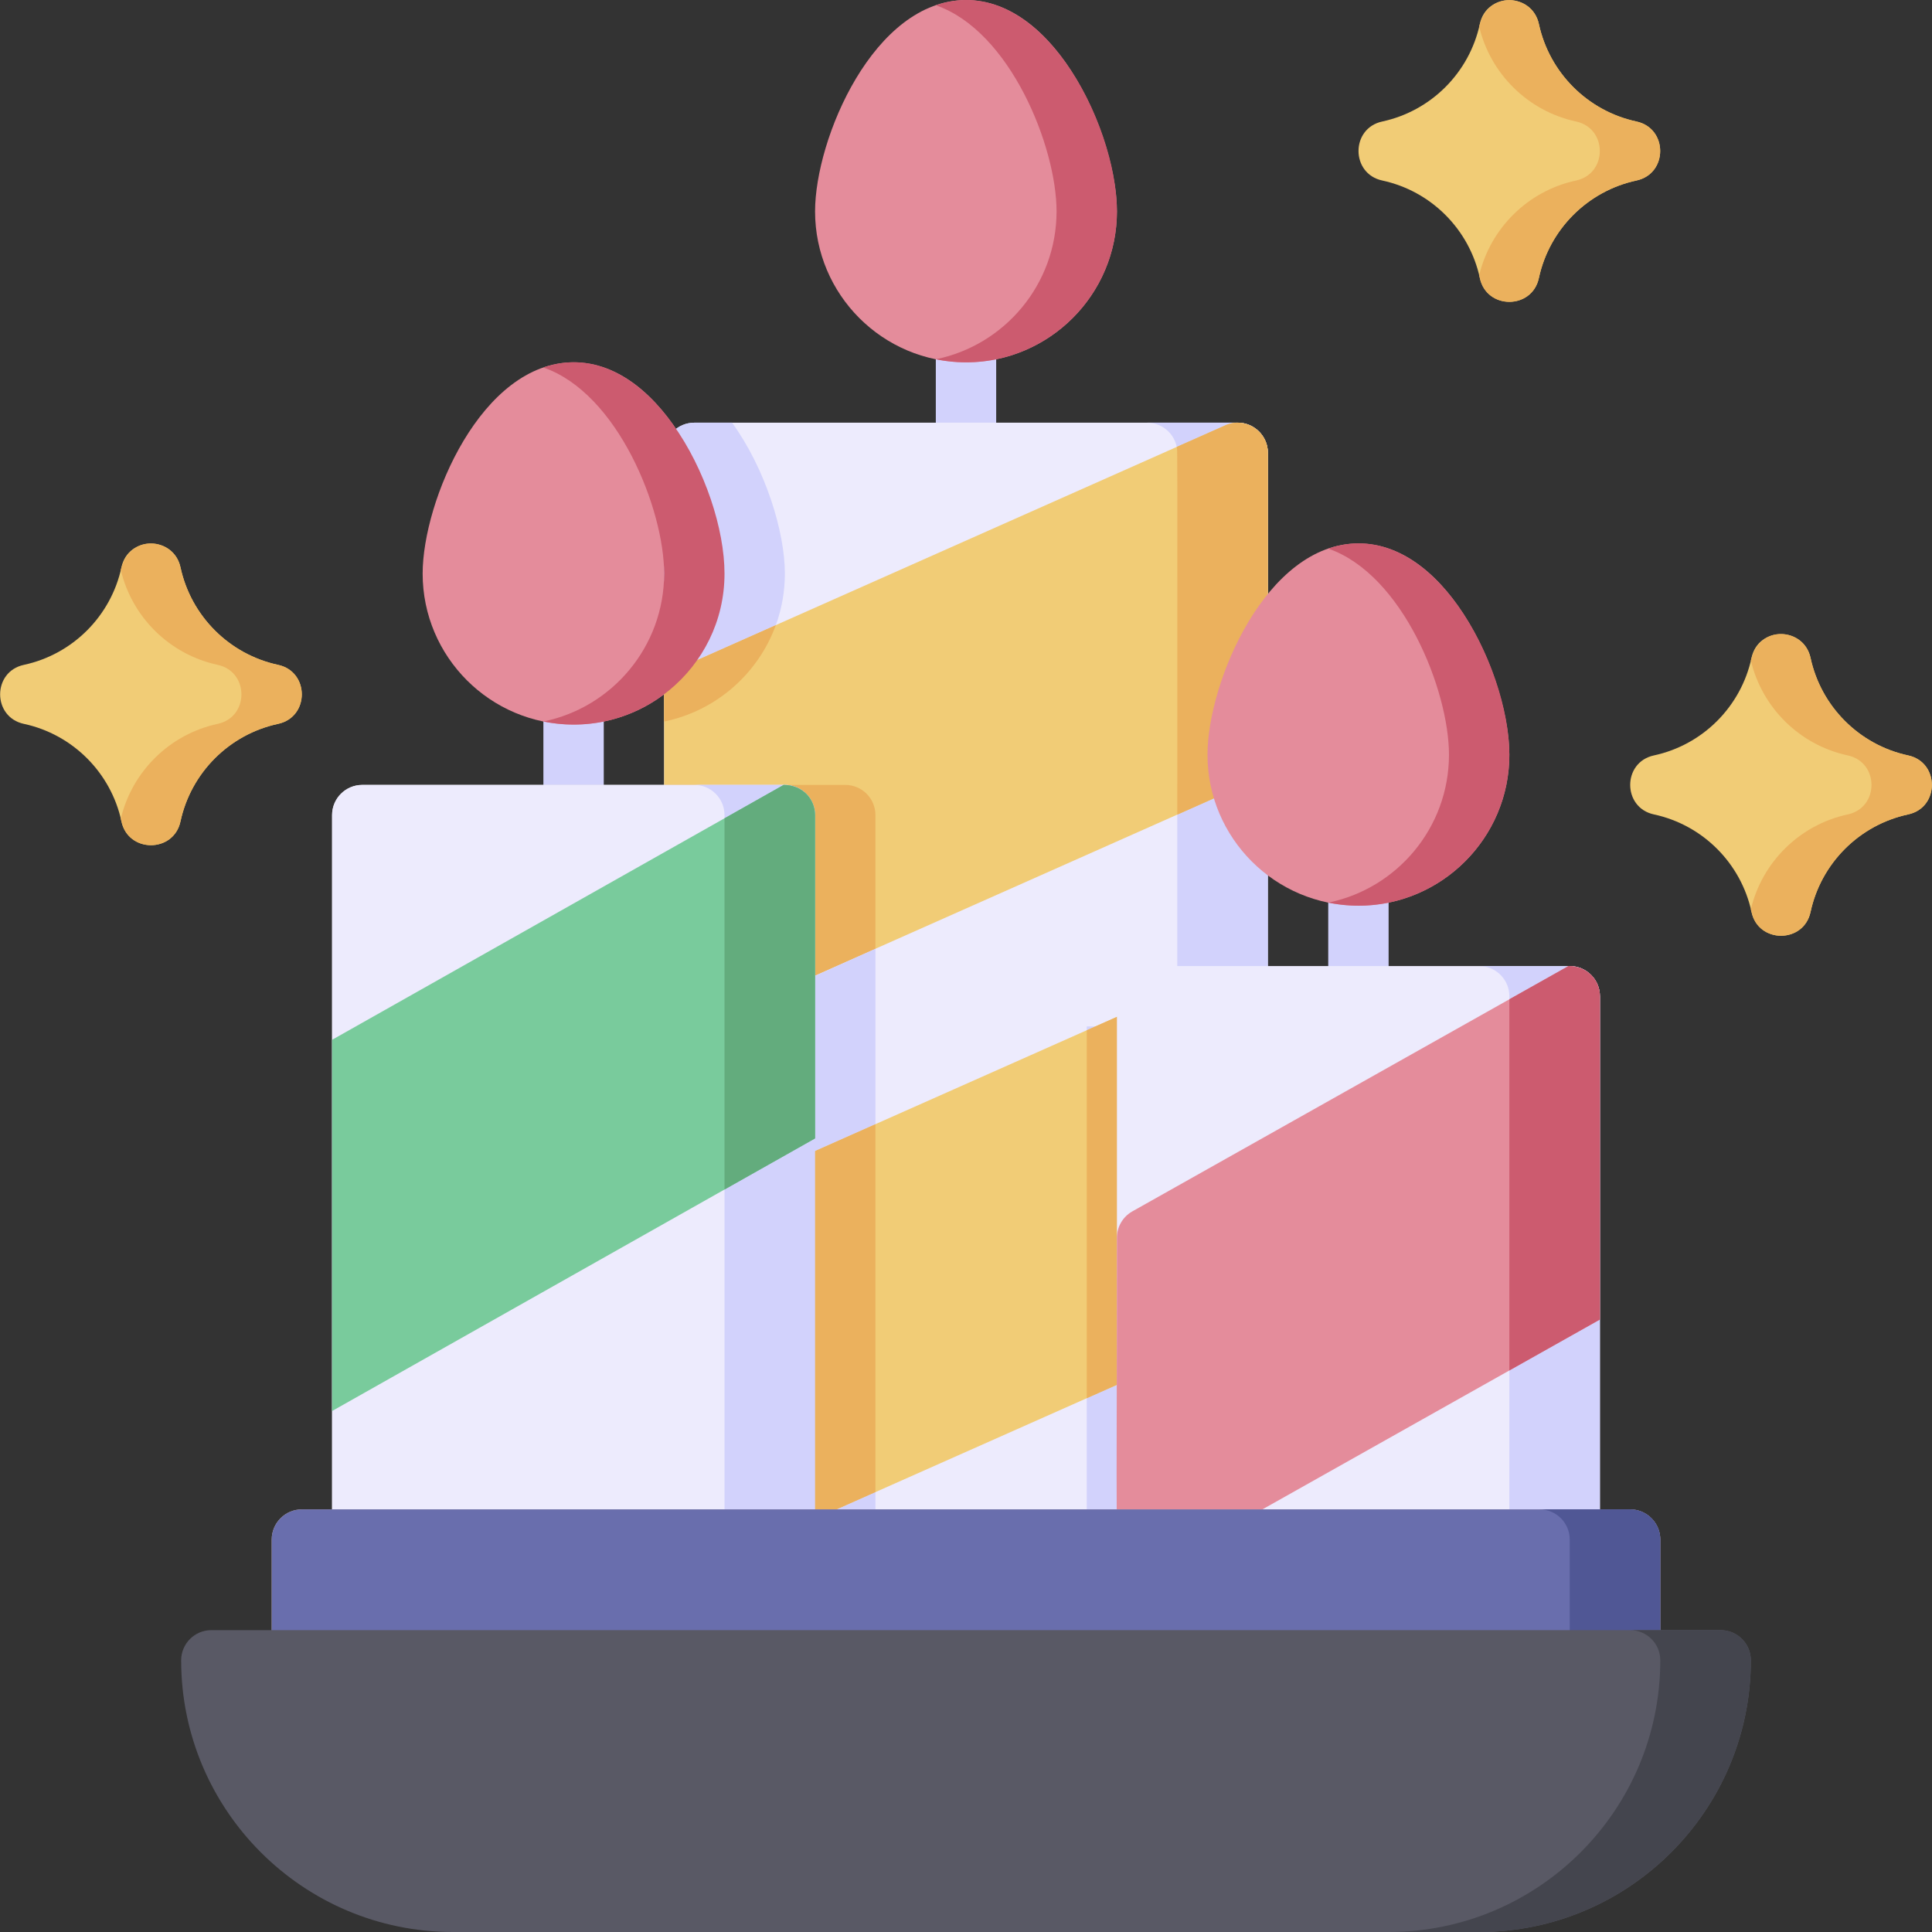 <svg id="Layer_1" enable-background="new 0 0 512.02 512.02" height="512" viewBox="0 0 512.02 512.02" width="512" xmlns="http://www.w3.org/2000/svg"><rect x="0" y="0" width="512.02" height="512.02" fill="#333333" stroke="none"/><g><g fill="#d2d2fc"><path d="m256.01 128.02c-4.418 0-8-3.582-8-8v-32c0-4.418 3.582-8 8-8s8 3.582 8 8v32c0 4.418-3.582 8-8 8z"/><path d="m360.01 272.02c-4.418 0-8-3.582-8-8v-32c0-4.418 3.582-8 8-8s8 3.582 8 8v32c0 4.418-3.582 8-8 8z"/><path d="m152.01 224.02c-4.418 0-8-3.582-8-8v-32c0-4.418 3.582-8 8-8s8 3.582 8 8v32c0 4.418-3.582 8-8 8z"/></g><path d="m336.01 120.02v144c0 4.42-3.58 8-8 8h-16v136c0 4.42-3.58 8-8 8h-96c-4.42 0-8-3.58-8-8v-184h-16c-4.42 0-8-3.58-8-8v-96c0-4.42 3.58-8 8-8h144c4.42 0 8 3.58 8 8z" fill="#edebfd"/><path d="m336.01 120.02v144c0 4.42-3.58 8-8 8h-16v136c0 4.42-3.58 8-8 8h-24c4.42 0 8-3.58 8-8v-136h16c4.413 0 8-3.582 8-8v-144c0-4.461-3.62-8-8-8 26.053 0 24.139-.016 24.62.03 4.009.223 7.38 3.726 7.38 7.97z" fill="#d2d2fc"/><path d="m312.01 274.69v80c0 3.16-1.86 6.03-4.75 7.31l-16.31 7.25c-24.7 10.98-53.77 23.9-79.69 35.41-5.3 2.35-11.25-1.53-11.25-7.31v-80c0-3.16 1.86-6.03 4.75-7.31 30.66-13.62 16.51-7.34 83.25-37 3.96-1.75 8.2-3.64 12.75-5.66 5.27-2.34 11.25 1.5 11.25 7.31z" fill="#f1cc76"/><path d="m312.01 274.69v80c0 3.16-1.86 6.03-4.75 7.31l-16.31 7.25-2.94 1.3v-97.51c3.96-1.75 8.2-3.64 12.75-5.66 5.27-2.34 11.25 1.5 11.25 7.31z" fill="#ebb15d"/><path d="m336.01 120.02v80c0 3.16-1.86 6.03-4.75 7.31-116.516 51.783-92.423 41.076-120 53.33-5.303 2.345-11.25-1.534-11.25-7.31v-29.33h-16c-4.42 0-8-3.58-8-8v-32c0-3.16 1.86-6.03 4.75-7.31 31.835-14.143 7.022-3.116 144-64 5.286-2.345 11.25 1.52 11.25 7.31z" fill="#f1cc76"/><path d="m296.01 56.02c0 22.06-17.94 40-40 40s-40-17.94-40-40c0-19.23 15.58-56 40-56s40 36.77 40 56z" fill="#e48c9b"/><path d="m248.01 1.396c19.767 6.809 32 37.588 32 54.623 0 19.321-13.762 35.48-32 39.195 24.861 5.066 48-14.026 48-39.195 0-23.412-20.596-64.061-48-54.623z" fill="#cc5b6f"/><path d="m336.01 120.02v80c0 3.16-1.86 6.03-4.75 7.31l-19.25 8.56c0-102.517.076-96.296-.15-97.45l12.9-5.73c5.257-2.325 11.25 1.5 11.25 7.31z" fill="#ebb15d"/><path d="m400.01 200.02c0 22.06-17.94 40-40 40s-40-17.94-40-40c0-19.23 15.58-56 40-56s40 36.77 40 56z" fill="#e48c9b"/><path d="m352.01 145.396c19.767 6.809 32 37.588 32 54.623 0 19.321-13.762 35.48-32 39.195 24.861 5.066 48-14.026 48-39.195 0-23.412-20.596-64.061-48-54.623z" fill="#cc5b6f"/><path d="m192.01 152.02c0 22.06-17.94 40-40 40s-40-17.94-40-40c0-19.23 15.58-56 40-56s40 36.77 40 56z" fill="#e48c9b"/><path d="m208.01 152.02c0 4.79-.85 9.39-2.4 13.65l-24.85 11.04c-2.89 1.28-4.75 4.15-4.75 7.31v-64c0-4.42 3.58-8 8-8h10c8.92 12.31 14 29.02 14 40z" fill="#d2d2fc"/><path d="m205.61 165.67c-4.7 12.92-15.88 22.75-29.6 25.55v-7.2c0-3.16 1.86-6.03 4.75-7.31z" fill="#ebb15d"/><path d="m144.01 97.396c19.767 6.809 32 37.588 32 54.623 0 19.321-13.762 35.48-32 39.195 24.861 5.066 48-14.026 48-39.195 0-23.412-20.596-64.061-48-54.623z" fill="#cc5b6f"/><path d="m424.01 264.02v144c0 4.42-3.58 8-8 8h-112c-4.42 0-8-3.58-8-8v-144c0-4.42 3.58-8 8-8h112c4.42 0 8 3.58 8 8z" fill="#edebfd"/><path d="m424.01 264.02v144c0 4.42-3.58 8-8 8h-24c4.42 0 8-3.58 8-8v-144c0-4.42-3.58-8-8-8h24c4.42 0 8 3.58 8 8z" fill="#d2d2fc"/><path d="m424.01 264.02v85.68l-116.03 65.27c-3.676 2.092-8.397.972-10.68-2.61-1.872-2.568-1.29-.808-1.29-84.34 0-2.87 1.54-5.52 4.03-6.95l115.64-65.05c5.075 0 8.33 3.798 8.33 8z" fill="#e48c9b"/><path d="m424.01 264.02v85.68l-24 13.5v-98.37l15.67-8.81c5.075 0 8.33 3.798 8.33 8z" fill="#cc5b6f"/><path d="m216.01 216.02v192c0 4.42-3.58 8-8 8h-112c-4.42 0-8-3.58-8-8v-192c0-4.42 3.58-8 8-8h112c4.42 0 8 3.58 8 8z" fill="#e2e0e0"/><path d="m232.01 216.02v35.42l-20.75 9.22c-5.303 2.345-11.25-1.534-11.25-7.31v-29.33h-16c-4.42 0-8-3.58-8-8v-8h48c4.42 0 8 3.58 8 8z" fill="#ebb15d"/><path d="m216.01 216.02v192c0 4.42-3.58 8-8 8h-112c-4.42 0-8-3.58-8-8v-192c0-4.42 3.58-8 8-8h112c4.42 0 8 3.58 8 8z" fill="#edebfd"/><path d="m232.01 251.44v46.49l-27.25 12.11c-2.89 1.28-4.75 4.15-4.75 7.31v-64c0 4.412 3.577 8 8 8 2.591 0 2.585-.395 24-9.91z" fill="#d2d2fc"/><path d="m232.01 395.44v12.58c0 4.42-3.58 8-8 8h-16c-4.42 0-8-3.58-8-8v-10.67c0 5.775 5.946 9.656 11.25 7.31z" fill="#d2d2fc"/><path d="m232.01 297.93v97.51l-20.75 9.22c-5.303 2.345-11.25-1.534-11.25-7.31v-80c0-3.16 1.86-6.03 4.75-7.31z" fill="#ebb15d"/><path d="m216.01 216.02v192c0 4.42-3.58 8-8 8h-24c4.42 0 8-3.58 8-8v-192c0-4.42-3.58-8-8-8h24c4.42 0 8 3.58 8 8z" fill="#d2d2fc"/><path d="m216.01 216.02v85.68l-128 72.25v-98.38l119.67-67.55c5.075 0 8.33 3.798 8.33 8z" fill="#79cb9c"/><path d="m216.01 216.02v85.68l-24 13.55v-98.38l15.67-8.85c5.075 0 8.33 3.798 8.33 8z" fill="#63ac7d"/><path d="m433.69 47.84c-12.93 2.78-23.08 12.93-25.86 25.86-1.795 8.383-13.841 8.402-15.64 0-2.78-12.93-12.93-23.08-25.86-25.86-8.383-1.795-8.402-13.841 0-15.64 12.93-2.78 23.08-12.93 25.86-25.86 1.798-8.398 13.823-8.356 15.64 0 2.78 12.93 12.93 23.08 25.86 25.86 8.383 1.794 8.402 13.841 0 15.64z" fill="#f1cc76"/><path d="m433.69 32.2c-12.93-2.78-23.08-12.93-25.86-25.86-1.703-7.831-13.445-9.261-15.82.709 2.995 12.587 12.99 22.422 25.68 25.151 8.383 1.795 8.402 13.841 0 15.64-12.69 2.728-22.685 12.563-25.68 25.15.057.238.128.469.18.709 1.795 8.383 13.841 8.402 15.64 0 2.78-12.93 12.93-23.08 25.86-25.86 8.383-1.794 8.402-13.84 0-15.639z" fill="#ebb15d"/><path d="m505.69 215.84c-12.93 2.78-23.08 12.93-25.86 25.86-1.795 8.383-13.841 8.402-15.64 0-2.78-12.93-12.93-23.08-25.86-25.86-8.383-1.795-8.402-13.841 0-15.64 12.93-2.78 23.08-12.93 25.86-25.86 1.798-8.398 13.823-8.356 15.64 0 2.78 12.93 12.93 23.08 25.86 25.86 8.383 1.794 8.402 13.841 0 15.64z" fill="#f1cc76"/><path d="m505.69 200.2c-12.93-2.78-23.08-12.93-25.86-25.86-1.703-7.831-13.445-9.261-15.82.709 2.995 12.587 12.99 22.422 25.68 25.151 8.383 1.795 8.402 13.841 0 15.64-12.69 2.729-22.685 12.563-25.68 25.151.057.238.128.469.18.709 1.795 8.383 13.841 8.402 15.64 0 2.78-12.93 12.93-23.08 25.86-25.86 8.383-1.795 8.402-13.841 0-15.64z" fill="#ebb15d"/><path d="m73.69 191.84c-12.93 2.78-23.08 12.93-25.86 25.86-1.795 8.383-13.841 8.402-15.64 0-2.78-12.93-12.93-23.08-25.86-25.86-8.383-1.795-8.402-13.841 0-15.64 12.93-2.78 23.08-12.93 25.86-25.86 1.798-8.398 13.823-8.356 15.64 0 2.78 12.93 12.93 23.08 25.86 25.86 8.383 1.794 8.402 13.841 0 15.64z" fill="#f1cc76"/><path d="m73.69 176.2c-12.93-2.78-23.08-12.93-25.86-25.86-1.703-7.831-13.445-9.261-15.82.709 2.995 12.587 12.99 22.422 25.68 25.151 8.383 1.795 8.402 13.841 0 15.64-12.69 2.728-22.685 12.563-25.68 25.15.057.238.128.469.18.709 1.795 8.383 13.841 8.402 15.64 0 2.78-12.93 12.93-23.08 25.86-25.86 8.383-1.794 8.402-13.84 0-15.639z" fill="#ebb15d"/><path d="m440.01 408.02v32c0 4.42-3.58 8-8 8h-352c-4.42 0-8-3.58-8-8v-32c0-4.42 3.58-8 8-8h352c4.42 0 8 3.58 8 8z" fill="#e1c3a7"/><path d="m440.01 408.02v32c0 4.42-3.58 8-8 8h-352c-4.42 0-8-3.58-8-8v-32c0-4.42 3.58-8 8-8h352c4.42 0 8 3.58 8 8z" fill="#696ead"/><path d="m432.01 400.02h-24c4.42 0 8 3.58 8 8v32c0 4.42-3.58 8-8 8h24c4.42 0 8-3.58 8-8v-32c0-4.42-3.58-8-8-8z" fill="#505795"/><path d="m464.01 440.02c0 39.7-32.3 72-72 72h-272c-39.7 0-72-32.3-72-72 0-4.42 3.58-8 8-8h400c4.42 0 8 3.58 8 8z" fill="#595965"/><path d="m456.01 432.02h-24c4.42 0 8 3.58 8 8 0 39.7-32.3 72-72 72h24c39.7 0 72-32.3 72-72 0-4.42-3.58-8-8-8z" fill="#44454e"/></g></svg>